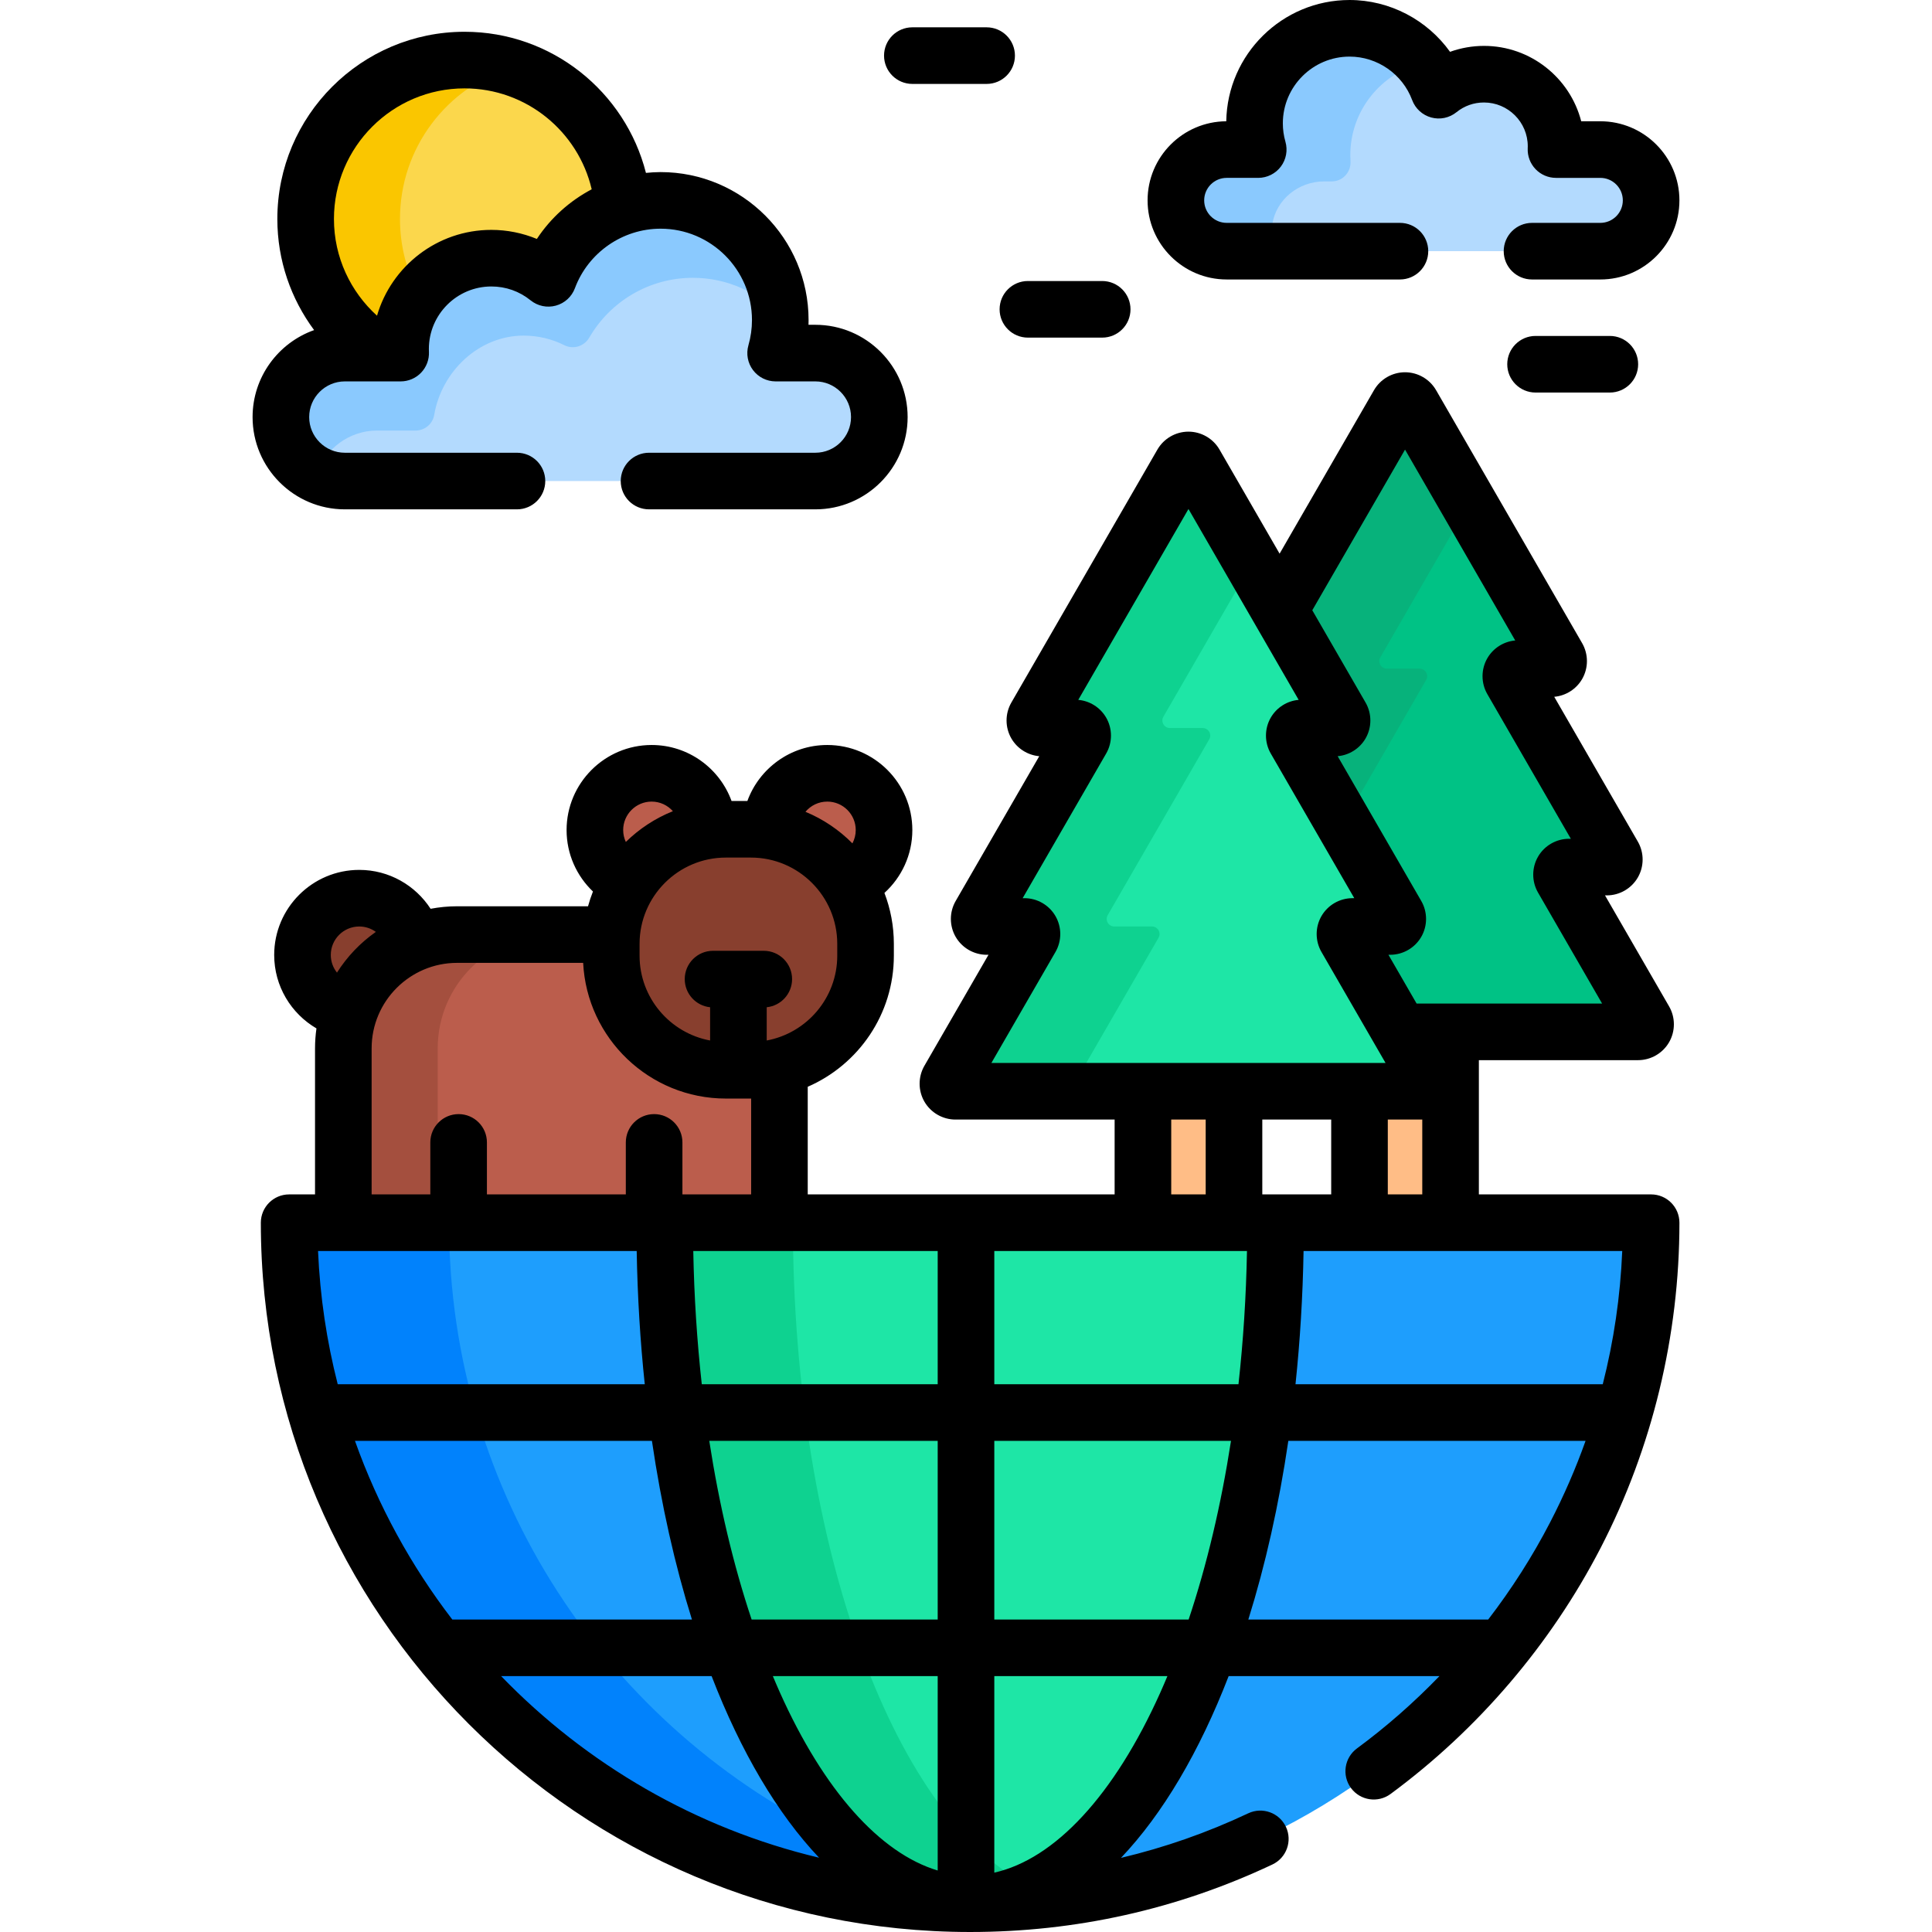 <svg id="Capa_1" enable-background="new 0 0 512 512" height="512" viewBox="0 0 512 512" width="512" xmlns="http://www.w3.org/2000/svg"><g><g><path d="m109.891 249.846c-1.478-6.755-7.487-11.816-14.686-11.816-8.307 0-15.042 6.734-15.042 15.042 0 7.441 5.409 13.604 12.506 14.812 2.866-8.215 9.185-14.806 17.222-18.038z" fill="#883f2e"/><path d="m206.559 324.03v-41.356c-2.415.623-4.943.956-7.546.956h-6.653c-16.702 0-30.367-13.665-30.367-30.367v-3.127c0-.83.043-1.65.109-2.463h-40.971c-16.649 0-30.146 13.497-30.146 30.146v46.213h115.574z" fill="#bb5d4c"/><path d="m116 324.03v-46.213c0-16.649 13.497-30.146 30.146-30.146h-25.015c-16.649 0-30.146 13.497-30.146 30.146v46.213z" fill="#a44f3e"/><g fill="#bb5d4c"><path d="m166.794 233.813c4.616-7.188 12.167-12.333 20.932-13.69 0-.051.008-.099.008-.15 0-8.307-6.735-15.042-15.042-15.042s-15.042 6.735-15.042 15.042c0 6.214 3.769 11.546 9.144 13.84z"/><path d="m219.237 204.931c-8.307 0-15.042 6.735-15.042 15.042 0 .085.011.167.013.251 8.593 1.498 15.972 6.636 20.479 13.757 5.61-2.185 9.592-7.625 9.592-14.008 0-8.307-6.735-15.042-15.042-15.042z"/></g><g><path d="m199.013 283.629h-6.653c-16.702 0-30.367-13.665-30.367-30.368v-3.127c0-16.702 13.665-30.367 30.367-30.367h6.653c16.702 0 30.367 13.665 30.367 30.367v3.127c0 16.703-13.665 30.368-30.367 30.368z" fill="#883f2e"/></g></g><g><g><path d="m371.082 273.453 7.355 12.739c.77 1.333-.192 3-1.732 3h-16.423v34.838h24.134v-50.577z" fill="#ffbd86"/><path d="m435.832 270.453-21.747-37.666c-.77-1.333.192-3 1.732-3h9.999c1.54 0 2.502-1.667 1.732-3l-26.898-46.589c-.77-1.333.192-3 1.732-3h8.676c1.54 0 2.502-1.667 1.732-3l-38.709-67.046c-.77-1.333-2.694-1.333-3.464 0l-31.509 54.575 16.287 28.21c.77 1.333-.192 3-1.732 3h-8.676c-1.54 0-2.502 1.667-1.732 3l26.898 46.589c.77 1.333-.192 3-1.732 3h-9.999c-1.54 0-2.502 1.667-1.732 3l14.392 24.927h63.018c1.539 0 2.502-1.667 1.732-3z" fill="#00c285"/><g><path d="m355.396 189.936c.77 1.333-.192 3-1.732 3h-8.676c-1.54 0-2.502 1.667-1.732 3l12.801 22.172 21.888-37.912c.77-1.333-.192-3-1.732-3h-8.676c-1.54 0-2.502-1.667-1.732-3l23.492-40.69-15.217-26.356c-.77-1.333-2.694-1.333-3.464 0l-31.509 54.575z" fill="#07b27b"/></g></g><g><path d="m302.888 289.192h24.134v34.838h-24.134z" fill="#ffbd86"/><g><path d="m378.437 286.192-21.747-37.666c-.77-1.333.192-3 1.732-3h9.999c1.54 0 2.502-1.667 1.732-3l-26.898-46.589c-.77-1.333.192-3 1.732-3h8.676c1.54 0 2.502-1.667 1.732-3l-38.709-67.046c-.77-1.333-2.694-1.333-3.464 0l-38.709 67.046c-.77 1.333.192 3 1.732 3h8.676c1.54 0 2.502 1.667 1.732 3l-26.898 46.589c-.77 1.333.192 3 1.732 3h9.999c1.54 0 2.502 1.667 1.732 3l-21.747 37.666c-.77 1.333.192 3 1.732 3h123.501c1.541 0 2.503-1.667 1.733-3z" fill="#1ee6a6"/></g><g><path d="m285.271 286.192 21.747-37.666c.77-1.333-.192-3-1.732-3h-9.999c-1.54 0-2.502-1.667-1.732-3l26.898-46.589c.77-1.333-.192-3-1.732-3h-8.676c-1.54 0-2.502-1.667-1.732-3l23.541-40.775-15.167-26.271c-.77-1.333-2.694-1.333-3.464 0l-38.709 67.046c-.77 1.333.193 3 1.732 3h8.676c1.54 0 2.502 1.667 1.732 3l-26.898 46.589c-.77 1.333.192 3 1.732 3h9.999c1.54 0 2.502 1.667 1.732 3l-21.747 37.666c-.77 1.333.192 3 1.732 3h33.799c-1.54 0-2.502-1.667-1.732-3z" fill="#0ed290"/></g></g></g><path d="m100.546 93.577h5.637c-.016-.363-.028-.727-.028-1.094 0-13.289 10.773-24.063 24.063-24.063 5.726 0 10.981 2.003 15.112 5.342 3.34-8.972 10.627-16.018 19.747-19.042-1.689-21.708-19.826-38.801-41.968-38.801-23.257 0-42.11 18.853-42.11 42.11 0 14.953 7.8 28.076 19.547 35.548z" fill="#fbd74c"/><path d="m100.546 93.577h5.637c-.016-.363-.028-.727-.028-1.094 0-5.449 1.813-10.473 4.866-14.506-3.2-5.938-5.021-12.729-5.021-19.947 0-18.904 12.457-34.898 29.609-40.223-3.95-1.226-8.148-1.887-12.501-1.887-23.257 0-42.11 18.853-42.11 42.11.001 14.952 7.801 28.075 19.548 35.547z" fill="#fac600"/><g><path d="m216.078 93.577h-10.529c.797-2.781 1.232-5.714 1.232-8.75 0-17.518-14.201-31.719-31.719-31.719-13.626 0-25.242 8.593-29.732 20.655-4.131-3.339-9.387-5.342-15.112-5.342-13.289 0-24.063 10.773-24.063 24.063 0 .367.011.731.028 1.094h-14.794c-9.324 0-16.953 7.629-16.953 16.953s7.629 16.953 16.953 16.953h124.689c9.324 0 16.953-7.629 16.953-16.953s-7.629-16.954-16.953-16.954z" fill="#b3dafe"/></g><g><path d="m175.062 53.108c-13.626 0-25.242 8.593-29.732 20.655-4.131-3.339-9.387-5.342-15.112-5.342-13.289 0-24.063 10.773-24.063 24.063 0 .367.011.731.028 1.094h-14.341c-8.943 0-16.683 6.739-17.357 15.657-.542 7.17 3.456 13.503 9.398 16.466 2.254-6.722 8.614-11.606 16.07-11.606h10.196c2.428 0 4.513-1.743 4.918-4.137 1.947-11.519 11.824-21.02 23.714-21.02 3.875 0 7.535.918 10.777 2.546 2.395 1.203 5.267.291 6.612-2.028 5.488-9.465 15.727-15.831 27.455-15.831 9.122 0 17.339 3.856 23.125 10.021-.622-16.97-14.566-30.538-31.688-30.538z" fill="#8ac9fe"/></g><g><path d="m325.084 39.637h8.362c-.633-2.208-.979-4.537-.979-6.949 0-13.911 11.277-25.189 25.189-25.189 10.82 0 20.045 6.824 23.611 16.402 3.281-2.652 7.454-4.242 12.001-4.242 10.553 0 19.109 8.555 19.109 19.109 0 .291-.009.58-.022.869h11.748c7.405 0 13.463 6.058 13.463 13.463s-6.058 13.463-13.463 13.463h-99.017c-7.405 0-13.463-6.058-13.463-13.463s6.056-13.463 13.461-13.463z" fill="#b3dafe"/></g><g><g><path d="m337.151 59.53c1.006-6.672 7.004-11.456 13.752-11.456h2.012c2.902 0 5.165-2.459 4.981-5.355-.033-.527-.051-1.058-.051-1.594 0-11.851 8.187-21.786 19.213-24.469-5-6.046-12.753-9.731-21.351-9.083-11.454.864-21.032 9.617-22.898 20.951-.642 3.901-.355 7.655.636 11.113h-8.006c-6.869 0-12.901 5.001-13.72 11.821-.976 8.129 5.419 15.105 13.364 15.105h12.904c-.865-2.133-1.214-4.527-.836-7.033z" fill="#8ac9fe"/></g></g><g><g><path d="m76.624 324.03c0 99.671 80.799 180.47 180.47 180.47s180.47-80.799 180.47-180.47z" fill="#1e9efd"/></g><g><path d="m222.629 487.355c-61.241-28.858-103.629-91.137-103.629-163.325h-42.376c0 99.671 80.799 180.47 180.47 180.47-12.327 0-24.008-6.155-34.465-17.145z" fill="#0182fc"/></g><g><path d="m176.156 324.03c0 99.671 36.237 180.47 80.938 180.47s80.938-80.799 80.938-180.47z" fill="#1ee6a6"/></g><g><path d="m210.124 324.03h-33.968c0 99.671 36.237 180.47 80.938 180.47 5.826 0 11.507-1.385 16.984-3.993-36.546-17.402-63.954-89.797-63.954-176.477z" fill="#0ed290"/></g></g><g><path d="m241.781 22.24h19.688c4.142 0 7.5-3.358 7.5-7.5s-3.358-7.5-7.5-7.5h-19.688c-4.142 0-7.5 3.358-7.5 7.5s3.358 7.5 7.5 7.5z"/><path d="m264.906 81.973c0 4.142 3.358 7.5 7.5 7.5h19.688c4.142 0 7.5-3.358 7.5-7.5s-3.358-7.5-7.5-7.5h-19.688c-4.142 0-7.5 3.358-7.5 7.5z"/><path d="m406.938 89.028c-4.142 0-7.5 3.358-7.5 7.5s3.358 7.5 7.5 7.5h19.688c4.142 0 7.5-3.358 7.5-7.5s-3.358-7.5-7.5-7.5z"/><path d="m66.936 110.53c0 13.483 10.97 24.453 24.453 24.453h45.611c4.142 0 7.5-3.358 7.5-7.5s-3.358-7.5-7.5-7.5h-45.611c-5.212 0-9.453-4.241-9.453-9.453 0-5.213 4.241-9.454 9.453-9.454h14.793c2.047 0 4.005-.836 5.419-2.316 1.415-1.479 2.164-3.472 2.073-5.517-.011-.252-.02-.506-.02-.761 0-9.133 7.43-16.563 16.563-16.563 3.827 0 7.423 1.271 10.398 3.675 1.876 1.517 4.369 2.039 6.696 1.4 2.327-.637 4.206-2.355 5.047-4.617 3.512-9.434 12.635-15.771 22.703-15.771 13.354 0 24.219 10.864 24.219 24.219 0 2.253-.317 4.502-.942 6.685-.648 2.264-.196 4.7 1.221 6.58s3.635 2.985 5.989 2.985h10.529c5.212 0 9.453 4.241 9.453 9.454 0 5.212-4.241 9.453-9.453 9.453h-44.077c-4.142 0-7.5 3.358-7.5 7.5s3.358 7.5 7.5 7.5h44.078c13.483 0 24.453-10.97 24.453-24.453 0-13.484-10.97-24.454-24.453-24.454h-1.817c.013-.417.02-.833.02-1.25 0-21.625-17.593-39.219-39.219-39.219-1.305 0-2.597.085-3.879.214-5.454-21.467-24.933-37.4-48.075-37.4-27.355 0-49.61 22.255-49.61 49.61 0 11.025 3.633 21.206 9.742 29.448-9.488 3.364-16.304 12.425-16.304 23.052zm56.172-87.11c16.378 0 30.126 11.439 33.698 26.745-5.827 3.079-10.861 7.586-14.533 13.156-3.802-1.571-7.903-2.4-12.056-2.4-14.344 0-26.48 9.62-30.305 22.746-6.998-6.337-11.413-15.475-11.413-25.637 0-19.084 15.525-34.61 34.609-34.61z"/><path d="m325.084 74.063h45.916c4.142 0 7.5-3.358 7.5-7.5s-3.358-7.5-7.5-7.5h-45.916c-3.288 0-5.963-2.675-5.963-5.963s2.675-5.963 5.963-5.963h8.361c2.354 0 4.572-1.105 5.989-2.986 1.417-1.88 1.869-4.317 1.221-6.581-.457-1.593-.688-3.236-.688-4.882 0-9.753 7.935-17.688 17.688-17.688 7.353 0 14.017 4.629 16.582 11.519.842 2.261 2.721 3.979 5.048 4.617 2.327.639 4.819.116 6.695-1.4 2.084-1.685 4.604-2.575 7.286-2.575 6.401 0 11.609 5.208 11.609 11.608 0 .181-.007.36-.015.539-.09 2.044.659 4.037 2.074 5.515 1.415 1.479 3.373 2.315 5.419 2.315h11.748c3.288 0 5.963 2.675 5.963 5.963s-2.675 5.963-5.963 5.963h-18.101c-4.142 0-7.5 3.358-7.5 7.5s3.358 7.5 7.5 7.5h18.101c11.559 0 20.963-9.404 20.963-20.963s-9.404-20.963-20.963-20.963h-5.062c-2.955-11.474-13.389-19.977-25.772-19.977-3.078 0-6.123.541-8.992 1.571-6.046-8.446-15.94-13.732-26.62-13.732-17.841 0-32.389 14.366-32.684 32.138-11.507.061-20.85 9.441-20.85 20.962 0 11.559 9.404 20.963 20.963 20.963z"/><path d="m437.564 316.53h-45.648v-35.577h42.184c3.383 0 6.535-1.82 8.227-4.749 1.692-2.93 1.692-6.57.001-9.5 0 0 0-.001-.001-.001l-16.984-29.417h.473c3.383 0 6.536-1.82 8.228-4.75 1.691-2.93 1.691-6.57 0-9.5l-22.156-38.376c3.062-.27 5.845-2.024 7.397-4.712 1.692-2.93 1.692-6.569 0-9.501l-38.708-67.044c-1.691-2.931-4.844-4.751-8.228-4.751s-6.537 1.82-8.227 4.75l-25.014 43.325-15.926-27.585c-1.692-2.93-4.844-4.75-8.228-4.75s-6.536 1.82-8.227 4.75l-38.709 67.046c-1.691 2.93-1.691 6.57 0 9.5 1.553 2.688 4.335 4.443 7.398 4.713l-22.155 38.375c-1.692 2.93-1.693 6.57-.001 9.5s4.844 4.751 8.228 4.751h.473l-16.985 29.417c-1.691 2.93-1.69 6.57.001 9.5 1.692 2.929 4.844 4.749 8.227 4.749h42.184v19.838h-81.329v-28.526c13.415-5.832 22.822-19.206 22.822-34.742v-3.127c0-4.755-.889-9.303-2.496-13.5 4.535-4.126 7.395-10.062 7.395-16.662 0-12.43-10.112-22.542-22.542-22.542-9.724 0-18.023 6.191-21.177 14.836h-4.191c-3.154-8.645-11.454-14.836-21.177-14.836-12.43 0-22.542 10.112-22.542 22.542 0 6.401 2.688 12.179 6.988 16.285-.503 1.273-.941 2.578-1.306 3.914h-34.701c-2.399 0-4.743.235-7.018.666-4.02-6.195-10.989-10.307-18.909-10.307-12.43 0-22.542 10.112-22.542 22.542 0 8.296 4.508 15.554 11.2 19.466-.243 1.726-.378 3.487-.378 5.279v38.712h-6.861c-4.142 0-7.5 3.358-7.5 7.5 0 103.647 84.323 187.97 187.97 187.97 27.992 0 54.942-6.019 80.103-17.888 3.746-1.768 5.35-6.237 3.583-9.983-1.768-3.747-6.239-5.35-9.983-3.583-10.897 5.141-22.164 9.073-33.723 11.811 11.086-11.675 20.785-28.119 28.531-48.169h55.861c-6.74 6.981-14.054 13.411-21.862 19.166-3.334 2.458-4.045 7.153-1.587 10.487s7.153 4.046 10.487 1.587c23.221-17.115 42.477-39.673 55.687-65.234 13.656-26.425 20.874-56.22 20.874-86.163-.001-4.144-3.359-7.502-7.501-7.502zm-218.327-104.099c4.159 0 7.542 3.383 7.542 7.542 0 1.274-.32 2.473-.88 3.526-3.524-3.557-7.746-6.417-12.442-8.363 1.385-1.651 3.461-2.705 5.78-2.705zm-26.877 14.836h6.653c12.609 0 22.868 10.258 22.868 22.868v3.127c0 11.183-8.072 20.511-18.694 22.479v-8.81c3.777-.389 6.723-3.58 6.723-7.46 0-4.142-3.358-7.5-7.5-7.5h-13.446c-4.142 0-7.5 3.358-7.5 7.5 0 3.88 2.946 7.071 6.723 7.46v8.81c-10.622-1.968-18.694-11.296-18.694-22.479v-3.127c-.001-12.61 10.257-22.868 22.867-22.868zm-19.669-14.836c2.241 0 4.25.988 5.633 2.544-4.692 1.88-8.923 4.668-12.473 8.152-.446-.961-.702-2.026-.702-3.154 0-4.159 3.384-7.542 7.542-7.542zm-51.56 42.74h33.41c.998 19.996 17.579 35.958 37.819 35.958h6.653c.015 0 .031-.001.046-.001v25.402h-18.211v-13.78c0-4.142-3.358-7.5-7.5-7.5s-7.5 3.358-7.5 7.5v13.78h-36.809v-13.78c0-4.142-3.358-7.5-7.5-7.5s-7.5 3.358-7.5 7.5v13.78h-15.554v-38.712c0-12.487 10.159-22.647 22.646-22.647zm-25.927-9.641c1.643 0 3.16.534 4.401 1.43-4.109 2.875-7.618 6.547-10.304 10.793-1.023-1.287-1.639-2.912-1.639-4.68 0-4.159 3.383-7.543 7.542-7.543zm-10.92 86h84.446c.214 12.129.937 23.934 2.139 35.313h-81.37c-2.906-11.368-4.694-23.179-5.215-35.313zm35.578 97.657c-10.915-14.211-19.677-30.154-25.792-47.344h78.696c2.503 17.012 6.09 32.91 10.6 47.344zm12.941 15h55.78c7.735 20.021 17.415 36.451 28.481 48.124-32.621-7.759-61.687-24.78-84.261-48.124zm115.697 51.518c-15.293-4.587-30.164-21.199-41.795-47.132-.645-1.439-1.274-2.905-1.893-4.385h43.688zm0-66.518h-49.313c-4.839-14.474-8.61-30.418-11.224-47.344h60.537zm0-62.344h-62.521c-1.269-11.457-2.031-23.272-2.254-35.313h64.775zm123.849-247.692 29.204 50.582c-3.062.271-5.845 2.024-7.397 4.713-1.692 2.93-1.692 6.57 0 9.5l22.135 38.339h-.473c-3.383 0-6.536 1.82-8.227 4.75-1.692 2.93-1.692 6.57 0 9.5l16.984 29.417h-49.161l-7.463-12.927h.473c3.384 0 6.536-1.82 8.228-4.751s1.691-6.571 0-9.499l-22.159-38.375c3.063-.27 5.846-2.025 7.399-4.714 1.691-2.931 1.69-6.571-.001-9.499l-14.122-24.46zm4.567 177.527v19.852h-9.134v-19.838h8.923c.071 0 .14-.013.211-.014zm-114.186-14.986 16.985-29.417c1.691-2.93 1.69-6.57-.001-9.499-1.692-2.93-4.844-4.75-8.227-4.75h-.473l22.136-38.341c1.691-2.93 1.69-6.57-.001-9.5-1.553-2.688-4.335-4.442-7.397-4.712l29.204-50.583 29.204 50.583c-3.062.271-5.845 2.024-7.397 4.713-1.691 2.929-1.692 6.569 0 9.5l22.135 38.339h-.473c-3.383 0-6.536 1.82-8.228 4.75-1.691 2.93-1.691 6.57 0 9.5l16.983 29.416h-104.45zm90.052 15v19.838h-18.261v-19.838zm-33.261 0v19.838h-9.134v-19.838zm-12.039 151.88c-12.185 27.168-27.925 44.099-43.982 47.698v-52.083h45.876c-.62 1.48-1.248 2.947-1.894 4.385zm7.518-19.385h-51.5v-47.344h62.724c-2.614 16.926-6.385 32.87-11.224 47.344zm13.208-62.344h-64.708v-35.313h66.962c-.222 12.041-.985 23.856-2.254 35.313zm82.656 36.463c-4.694 9.084-10.227 17.75-16.471 25.881h-63.572c4.51-14.434 8.097-30.333 10.6-47.344h78.768c-2.6 7.306-5.709 14.466-9.325 21.463zm13.881-36.463h-81.426c1.202-11.379 1.925-23.184 2.139-35.313h84.45c-.504 12.046-2.24 23.835-5.163 35.313z"/></g></g></svg>